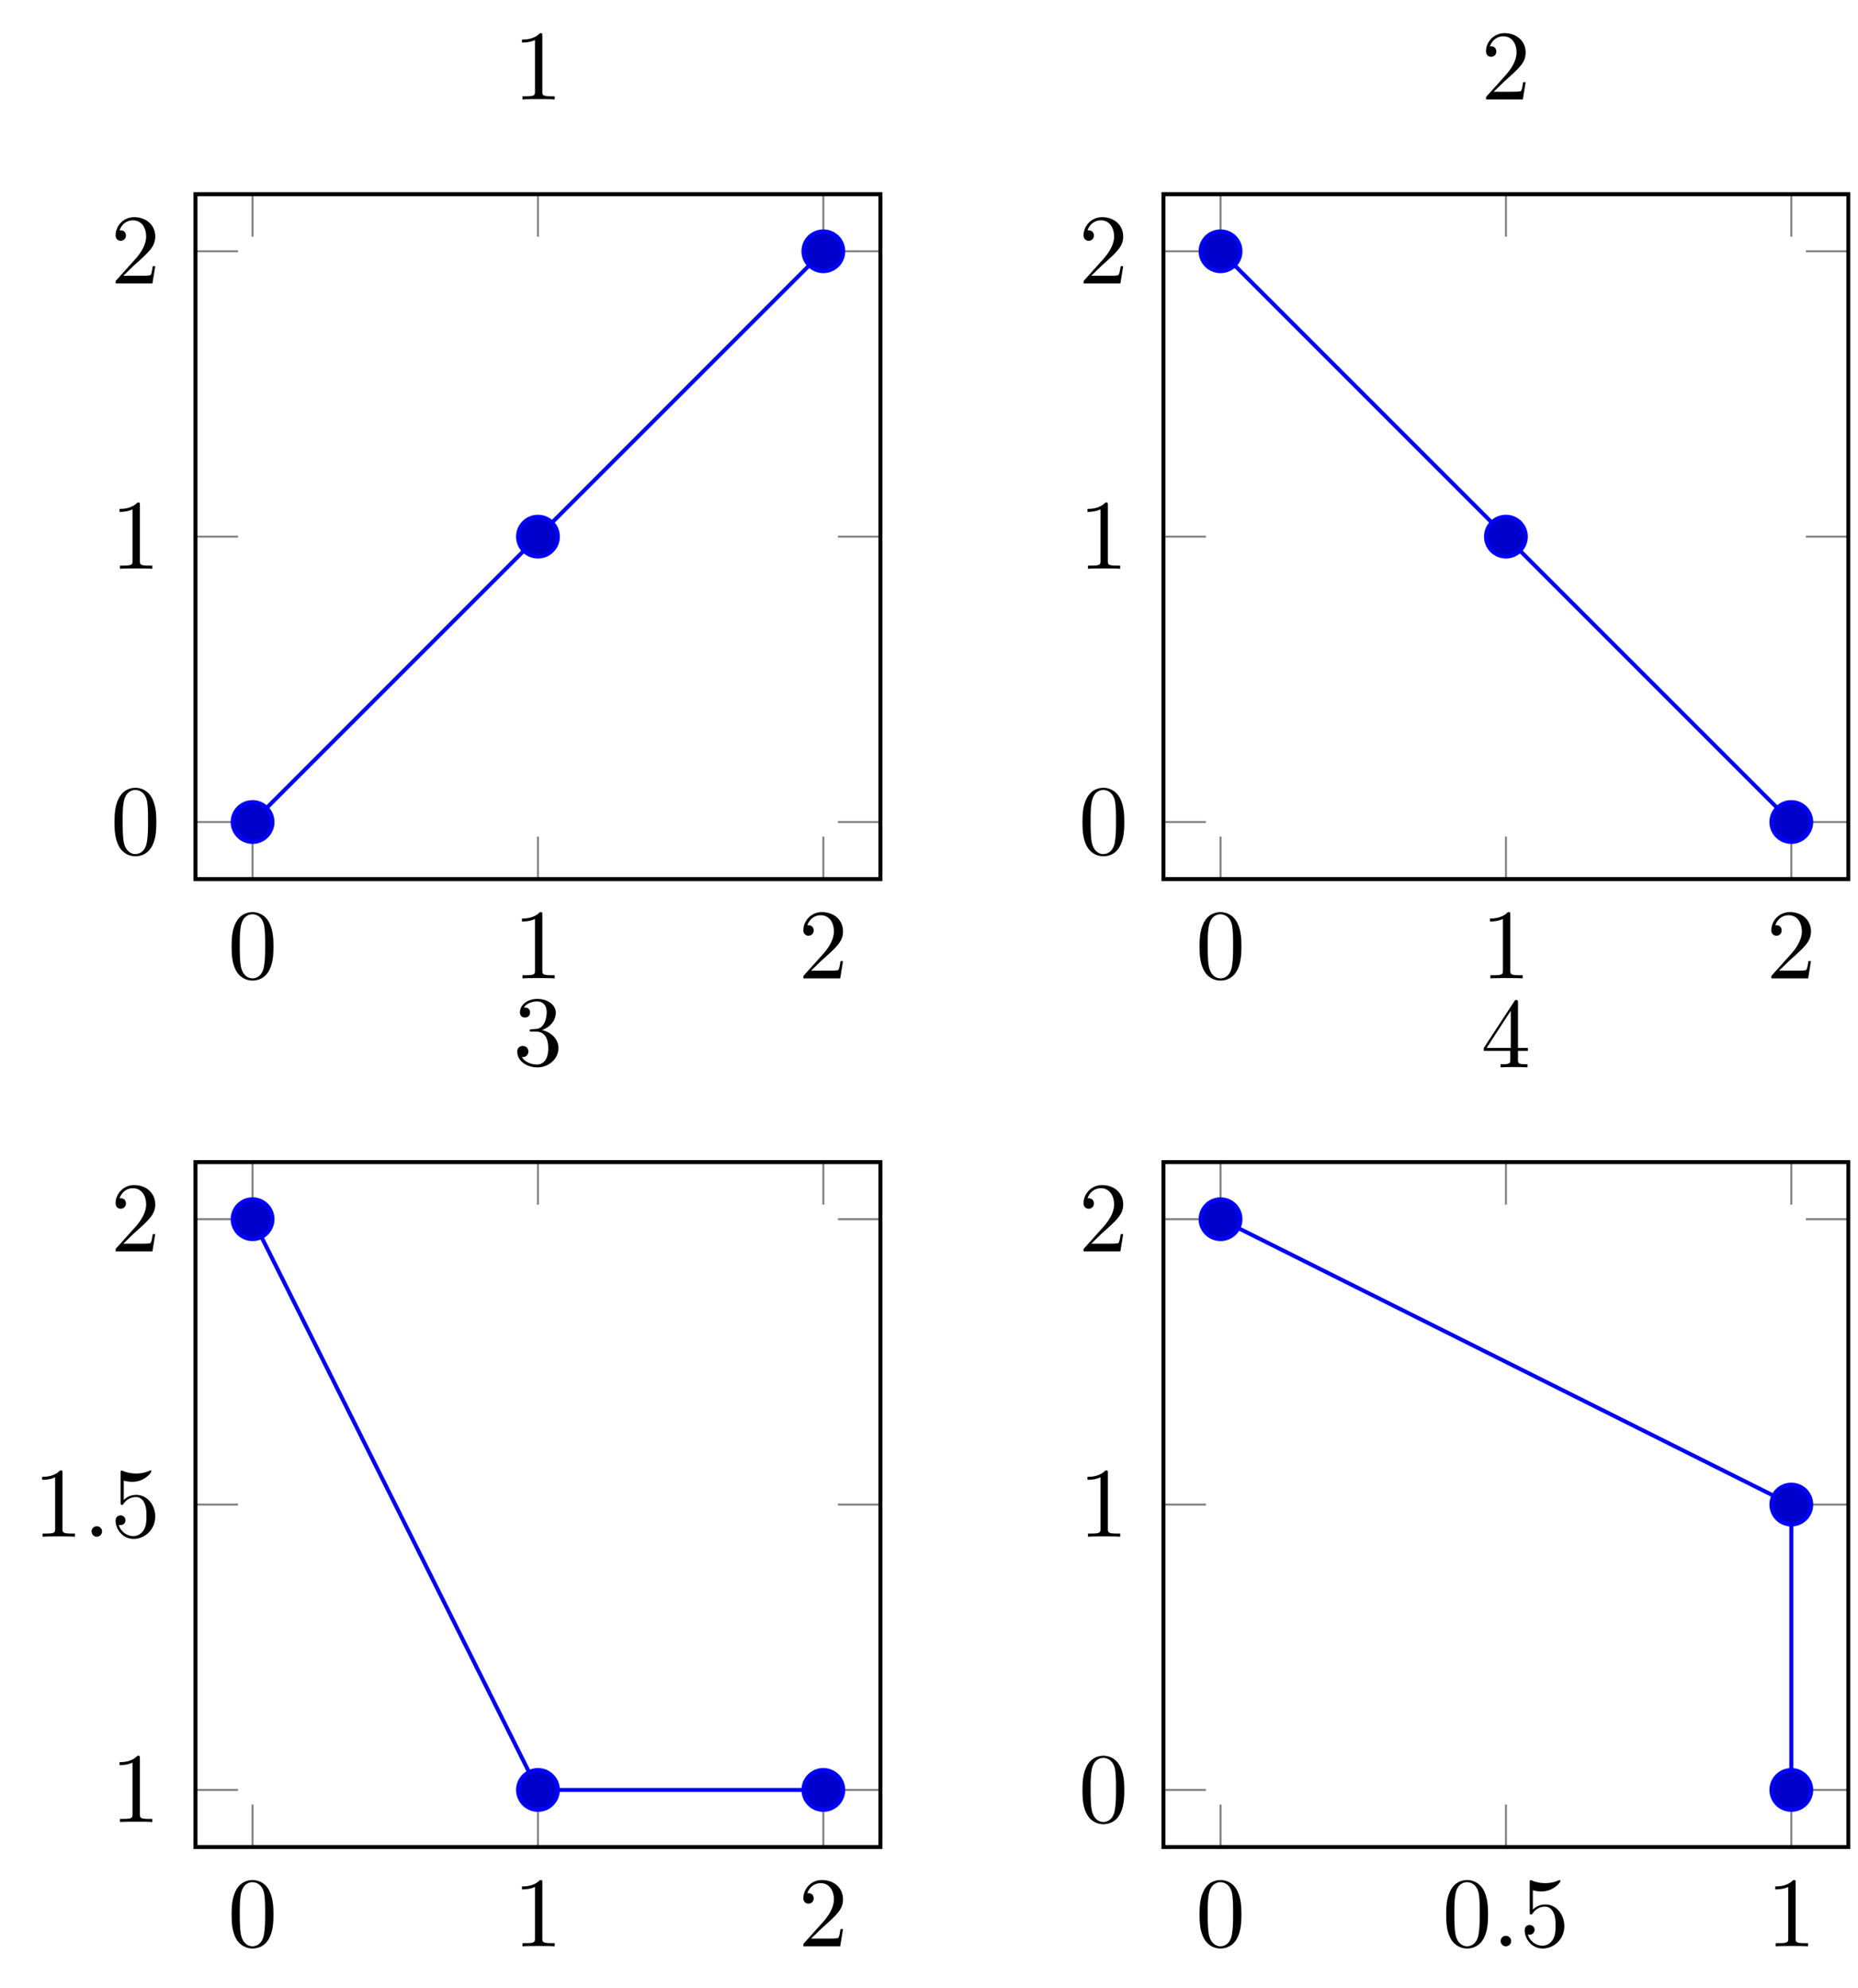 <?xml version="1.0" encoding="UTF-8"?>
<svg xmlns="http://www.w3.org/2000/svg" xmlns:xlink="http://www.w3.org/1999/xlink" width="185.225pt" height="198.169pt" viewBox="0 0 185.225 198.169" version="1.2">
<defs>
<g>
<symbol overflow="visible" id="glyph0-0">
<path style="stroke:none;" d=""/>
</symbol>
<symbol overflow="visible" id="glyph0-1">
<path style="stroke:none;" d="M 4.562 -3.172 C 4.562 -3.969 4.516 -4.766 4.172 -5.5 C 3.703 -6.453 2.891 -6.609 2.484 -6.609 C 1.891 -6.609 1.156 -6.344 0.75 -5.422 C 0.438 -4.75 0.391 -3.969 0.391 -3.172 C 0.391 -2.438 0.422 -1.531 0.828 -0.781 C 1.266 0.016 1.984 0.219 2.469 0.219 C 3 0.219 3.766 0.016 4.203 -0.938 C 4.516 -1.625 4.562 -2.391 4.562 -3.172 Z M 2.469 0 C 2.078 0 1.5 -0.25 1.312 -1.203 C 1.203 -1.797 1.203 -2.703 1.203 -3.297 C 1.203 -3.922 1.203 -4.578 1.297 -5.125 C 1.484 -6.297 2.219 -6.391 2.469 -6.391 C 2.797 -6.391 3.453 -6.219 3.641 -5.234 C 3.734 -4.672 3.734 -3.922 3.734 -3.297 C 3.734 -2.547 3.734 -1.875 3.625 -1.234 C 3.484 -0.297 2.922 0 2.469 0 Z M 2.469 0 "/>
</symbol>
<symbol overflow="visible" id="glyph0-2">
<path style="stroke:none;" d="M 2.922 -6.344 C 2.922 -6.594 2.922 -6.609 2.688 -6.609 C 2.078 -5.969 1.203 -5.969 0.891 -5.969 L 0.891 -5.672 C 1.078 -5.672 1.672 -5.672 2.188 -5.922 L 2.188 -0.781 C 2.188 -0.422 2.156 -0.312 1.266 -0.312 L 0.938 -0.312 L 0.938 0 C 1.297 -0.031 2.156 -0.031 2.547 -0.031 C 2.953 -0.031 3.812 -0.031 4.156 0 L 4.156 -0.312 L 3.844 -0.312 C 2.953 -0.312 2.922 -0.422 2.922 -0.781 Z M 2.922 -6.344 "/>
</symbol>
<symbol overflow="visible" id="glyph0-3">
<path style="stroke:none;" d="M 1.266 -0.766 L 2.312 -1.781 C 3.859 -3.156 4.453 -3.688 4.453 -4.688 C 4.453 -5.812 3.562 -6.609 2.344 -6.609 C 1.234 -6.609 0.5 -5.688 0.5 -4.812 C 0.5 -4.25 0.984 -4.25 1.016 -4.25 C 1.188 -4.25 1.531 -4.375 1.531 -4.781 C 1.531 -5.047 1.359 -5.297 1.016 -5.297 C 0.938 -5.297 0.906 -5.297 0.891 -5.281 C 1.109 -5.938 1.641 -6.297 2.219 -6.297 C 3.125 -6.297 3.547 -5.5 3.547 -4.688 C 3.547 -3.891 3.062 -3.109 2.516 -2.484 L 0.609 -0.359 C 0.5 -0.266 0.5 -0.234 0.5 0 L 4.172 0 L 4.453 -1.719 L 4.203 -1.719 C 4.156 -1.422 4.094 -0.984 3.984 -0.844 C 3.922 -0.766 3.266 -0.766 3.047 -0.766 Z M 1.266 -0.766 "/>
</symbol>
<symbol overflow="visible" id="glyph0-4">
<path style="stroke:none;" d="M 4.453 -2 C 4.453 -3.172 3.641 -4.172 2.562 -4.172 C 2.094 -4.172 1.672 -4.016 1.312 -3.656 L 1.312 -5.594 C 1.516 -5.531 1.828 -5.469 2.156 -5.469 C 3.375 -5.469 4.062 -6.375 4.062 -6.5 C 4.062 -6.562 4.031 -6.609 3.969 -6.609 C 3.953 -6.609 3.938 -6.609 3.891 -6.578 C 3.688 -6.484 3.203 -6.297 2.547 -6.297 C 2.141 -6.297 1.688 -6.359 1.219 -6.562 C 1.141 -6.594 1.125 -6.594 1.094 -6.594 C 1 -6.594 1 -6.516 1 -6.359 L 1 -3.422 C 1 -3.25 1 -3.172 1.141 -3.172 C 1.203 -3.172 1.234 -3.188 1.266 -3.25 C 1.375 -3.406 1.75 -3.953 2.547 -3.953 C 3.062 -3.953 3.312 -3.5 3.391 -3.312 C 3.547 -2.953 3.578 -2.562 3.578 -2.062 C 3.578 -1.719 3.578 -1.125 3.328 -0.703 C 3.094 -0.312 2.734 -0.062 2.266 -0.062 C 1.547 -0.062 0.984 -0.578 0.812 -1.172 C 0.844 -1.156 0.875 -1.156 0.984 -1.156 C 1.312 -1.156 1.484 -1.406 1.484 -1.641 C 1.484 -1.875 1.312 -2.125 0.984 -2.125 C 0.844 -2.125 0.5 -2.047 0.5 -1.594 C 0.5 -0.75 1.188 0.219 2.297 0.219 C 3.438 0.219 4.453 -0.734 4.453 -2 Z M 4.453 -2 "/>
</symbol>
<symbol overflow="visible" id="glyph1-0">
<path style="stroke:none;" d=""/>
</symbol>
<symbol overflow="visible" id="glyph1-1">
<path style="stroke:none;" d="M 4.156 0 L 4.156 -0.312 L 3.844 -0.312 C 2.953 -0.312 2.922 -0.422 2.922 -0.781 L 2.922 -6.344 C 2.922 -6.594 2.922 -6.609 2.688 -6.609 C 2.078 -5.969 1.203 -5.969 0.891 -5.969 L 0.891 -5.672 C 1.078 -5.672 1.672 -5.672 2.188 -5.922 L 2.188 -0.781 C 2.188 -0.422 2.156 -0.312 1.266 -0.312 L 0.938 -0.312 L 0.938 0 C 1.297 -0.031 2.156 -0.031 2.547 -0.031 C 2.953 -0.031 3.812 -0.031 4.156 0 Z M 4.156 0 "/>
</symbol>
<symbol overflow="visible" id="glyph1-2">
<path style="stroke:none;" d="M 4.453 -1.719 L 4.203 -1.719 C 4.156 -1.422 4.094 -0.984 3.984 -0.844 C 3.922 -0.766 3.266 -0.766 3.047 -0.766 L 1.266 -0.766 L 2.312 -1.781 C 3.859 -3.156 4.453 -3.688 4.453 -4.688 C 4.453 -5.812 3.562 -6.609 2.344 -6.609 C 1.234 -6.609 0.5 -5.688 0.5 -4.812 C 0.5 -4.25 0.984 -4.25 1.016 -4.25 C 1.188 -4.25 1.531 -4.375 1.531 -4.781 C 1.531 -5.047 1.359 -5.297 1.016 -5.297 C 0.938 -5.297 0.906 -5.297 0.891 -5.281 C 1.109 -5.938 1.641 -6.297 2.219 -6.297 C 3.125 -6.297 3.547 -5.5 3.547 -4.688 C 3.547 -3.891 3.062 -3.109 2.516 -2.484 L 0.609 -0.359 C 0.5 -0.266 0.5 -0.234 0.5 0 L 4.172 0 Z M 4.453 -1.719 "/>
</symbol>
<symbol overflow="visible" id="glyph1-3">
<path style="stroke:none;" d="M 4.531 -1.703 C 4.531 -2.516 3.906 -3.281 2.875 -3.5 C 3.688 -3.766 4.266 -4.453 4.266 -5.234 C 4.266 -6.047 3.391 -6.609 2.438 -6.609 C 1.438 -6.609 0.688 -6.016 0.688 -5.266 C 0.688 -4.938 0.906 -4.75 1.188 -4.75 C 1.5 -4.75 1.703 -4.953 1.703 -5.25 C 1.703 -5.75 1.234 -5.75 1.078 -5.75 C 1.391 -6.234 2.047 -6.359 2.406 -6.359 C 2.812 -6.359 3.359 -6.141 3.359 -5.25 C 3.359 -5.125 3.328 -4.547 3.078 -4.125 C 2.781 -3.641 2.438 -3.609 2.188 -3.609 C 2.109 -3.594 1.875 -3.578 1.812 -3.578 C 1.719 -3.562 1.656 -3.547 1.656 -3.453 C 1.656 -3.344 1.719 -3.344 1.891 -3.344 L 2.328 -3.344 C 3.141 -3.344 3.516 -2.672 3.516 -1.703 C 3.516 -0.344 2.828 -0.062 2.391 -0.062 C 1.969 -0.062 1.219 -0.234 0.875 -0.812 C 1.219 -0.766 1.531 -0.984 1.531 -1.359 C 1.531 -1.719 1.266 -1.922 0.969 -1.922 C 0.734 -1.922 0.422 -1.781 0.422 -1.344 C 0.422 -0.438 1.344 0.219 2.422 0.219 C 3.625 0.219 4.531 -0.688 4.531 -1.703 Z M 4.531 -1.703 "/>
</symbol>
<symbol overflow="visible" id="glyph1-4">
<path style="stroke:none;" d="M 4.672 -1.641 L 4.672 -1.938 L 3.688 -1.938 L 3.688 -6.453 C 3.688 -6.656 3.688 -6.719 3.516 -6.719 C 3.438 -6.719 3.406 -6.719 3.328 -6.594 L 0.281 -1.938 L 0.281 -1.641 L 2.922 -1.641 L 2.922 -0.781 C 2.922 -0.422 2.891 -0.312 2.156 -0.312 L 1.953 -0.312 L 1.953 0 C 2.359 -0.031 2.875 -0.031 3.297 -0.031 C 3.703 -0.031 4.234 -0.031 4.641 0 L 4.641 -0.312 L 4.438 -0.312 C 3.703 -0.312 3.688 -0.422 3.688 -0.781 L 3.688 -1.641 Z M 2.969 -1.938 L 0.562 -1.938 L 2.969 -5.641 Z M 2.969 -1.938 "/>
</symbol>
<symbol overflow="visible" id="glyph2-0">
<path style="stroke:none;" d=""/>
</symbol>
<symbol overflow="visible" id="glyph2-1">
<path style="stroke:none;" d="M 1.906 -0.531 C 1.906 -0.812 1.672 -1.047 1.375 -1.047 C 1.094 -1.047 0.859 -0.812 0.859 -0.531 C 0.859 -0.234 1.094 0 1.375 0 C 1.672 0 1.906 -0.234 1.906 -0.531 Z M 1.906 -0.531 "/>
</symbol>
</g>
<clipPath id="clip1">
  <path d="M 19.488 19.371 L 87.758 19.371 L 87.758 87.641 L 19.488 87.641 Z M 19.488 19.371 "/>
</clipPath>
<clipPath id="clip2">
  <path d="M 115 24 L 184.453 24 L 184.453 83 L 115 83 Z M 115 24 "/>
</clipPath>
<clipPath id="clip3">
  <path d="M 115 19 L 184.453 19 L 184.453 88 L 115 88 Z M 115 19 "/>
</clipPath>
<clipPath id="clip4">
  <path d="M 116 19.371 L 184.254 19.371 L 184.254 87.641 L 116 87.641 Z M 116 19.371 "/>
</clipPath>
<clipPath id="clip5">
  <path d="M 170 74 L 184.453 74 L 184.453 90 L 170 90 Z M 170 74 "/>
</clipPath>
<clipPath id="clip6">
  <path d="M 19.488 115.867 L 87.758 115.867 L 87.758 184.137 L 19.488 184.137 Z M 19.488 115.867 "/>
</clipPath>
<clipPath id="clip7">
  <path d="M 115 121 L 184.453 121 L 184.453 179 L 115 179 Z M 115 121 "/>
</clipPath>
<clipPath id="clip8">
  <path d="M 115 115 L 184.453 115 L 184.453 185 L 115 185 Z M 115 115 "/>
</clipPath>
<clipPath id="clip9">
  <path d="M 116 115.867 L 184.254 115.867 L 184.254 184.137 L 116 184.137 Z M 116 115.867 "/>
</clipPath>
<clipPath id="clip10">
  <path d="M 170 142 L 184.453 142 L 184.453 158 L 170 158 Z M 170 142 "/>
</clipPath>
<clipPath id="clip11">
  <path d="M 170 170 L 184.453 170 L 184.453 187 L 170 187 Z M 170 170 "/>
</clipPath>
</defs>
<g id="surface1">
<path style="fill:none;stroke-width:0.199;stroke-linecap:butt;stroke-linejoin:miter;stroke:rgb(50%,50%,50%);stroke-opacity:1;stroke-miterlimit:10;" d="M 0 -5.714 L 0 -1.462 M 28.565 -5.714 L 28.565 -1.462 M 57.13 -5.714 L 57.13 -1.462 M 0 62.842 L 0 58.59 M 28.565 62.842 L 28.565 58.59 M 57.13 62.842 L 57.13 58.59 " transform="matrix(0.996,0,0,-0.996,25.179,81.95)"/>
<path style="fill:none;stroke-width:0.199;stroke-linecap:butt;stroke-linejoin:miter;stroke:rgb(50%,50%,50%);stroke-opacity:1;stroke-miterlimit:10;" d="M -5.715 0.001 L -1.463 0.001 M -5.715 28.566 L -1.463 28.566 M -5.715 57.13 L -1.463 57.13 M 62.841 0.001 L 58.589 0.001 M 62.841 28.566 L 58.589 28.566 M 62.841 57.13 L 58.589 57.13 " transform="matrix(0.996,0,0,-0.996,25.179,81.95)"/>
<path style="fill:none;stroke-width:0.399;stroke-linecap:butt;stroke-linejoin:miter;stroke:rgb(0%,0%,0%);stroke-opacity:1;stroke-miterlimit:10;" d="M -5.715 -5.714 L -5.715 62.842 L 62.841 62.842 L 62.841 -5.714 Z M -5.715 -5.714 " transform="matrix(0.996,0,0,-0.996,25.179,81.95)"/>
<g style="fill:rgb(0%,0%,0%);fill-opacity:1;">
  <use xlink:href="#glyph0-1" x="22.699" y="97.538"/>
</g>
<g style="fill:rgb(0%,0%,0%);fill-opacity:1;">
  <use xlink:href="#glyph0-2" x="51.143" y="97.538"/>
</g>
<g style="fill:rgb(0%,0%,0%);fill-opacity:1;">
  <use xlink:href="#glyph0-3" x="79.588" y="97.538"/>
</g>
<g style="fill:rgb(0%,0%,0%);fill-opacity:1;">
  <use xlink:href="#glyph0-1" x="11.024" y="85.147"/>
</g>
<g style="fill:rgb(0%,0%,0%);fill-opacity:1;">
  <use xlink:href="#glyph0-2" x="11.024" y="56.702"/>
</g>
<g style="fill:rgb(0%,0%,0%);fill-opacity:1;">
  <use xlink:href="#glyph0-3" x="11.024" y="28.258"/>
</g>
<g clip-path="url(#clip1)" clip-rule="nonzero">
<path style="fill:none;stroke-width:0.399;stroke-linecap:butt;stroke-linejoin:miter;stroke:rgb(0%,0%,100%);stroke-opacity:1;stroke-miterlimit:10;" d="M 0 0.001 L 57.13 57.13 " transform="matrix(0.996,0,0,-0.996,25.179,81.95)"/>
</g>
<path style="fill-rule:nonzero;fill:rgb(0%,0%,79.999%);fill-opacity:1;stroke-width:0.399;stroke-linecap:butt;stroke-linejoin:miter;stroke:rgb(0%,0%,100%);stroke-opacity:1;stroke-miterlimit:10;" d="M 1.993 0.001 C 1.993 1.099 1.099 1.994 0 1.994 C -1.102 1.994 -1.992 1.099 -1.992 0.001 C -1.992 -1.101 -1.102 -1.992 0 -1.992 C 1.099 -1.992 1.993 -1.101 1.993 0.001 Z M 1.993 0.001 " transform="matrix(0.996,0,0,-0.996,25.179,81.95)"/>
<path style="fill-rule:nonzero;fill:rgb(0%,0%,79.999%);fill-opacity:1;stroke-width:0.399;stroke-linecap:butt;stroke-linejoin:miter;stroke:rgb(0%,0%,100%);stroke-opacity:1;stroke-miterlimit:10;" d="M 30.558 28.566 C 30.558 29.664 29.663 30.558 28.565 30.558 C 27.463 30.558 26.572 29.664 26.572 28.566 C 26.572 27.463 27.463 26.573 28.565 26.573 C 29.663 26.573 30.558 27.463 30.558 28.566 Z M 30.558 28.566 " transform="matrix(0.996,0,0,-0.996,25.179,81.95)"/>
<path style="fill-rule:nonzero;fill:rgb(0%,0%,79.999%);fill-opacity:1;stroke-width:0.399;stroke-linecap:butt;stroke-linejoin:miter;stroke:rgb(0%,0%,100%);stroke-opacity:1;stroke-miterlimit:10;" d="M 59.122 57.13 C 59.122 58.229 58.228 59.119 57.13 59.119 C 56.027 59.119 55.137 58.229 55.137 57.13 C 55.137 56.028 56.027 55.138 57.13 55.138 C 58.228 55.138 59.122 56.028 59.122 57.13 Z M 59.122 57.13 " transform="matrix(0.996,0,0,-0.996,25.179,81.95)"/>
<g style="fill:rgb(0%,0%,0%);fill-opacity:1;">
  <use xlink:href="#glyph1-1" x="51.143" y="9.913"/>
</g>
<path style="fill:none;stroke-width:0.199;stroke-linecap:butt;stroke-linejoin:miter;stroke:rgb(50%,50%,50%);stroke-opacity:1;stroke-miterlimit:10;" d="M 0 -5.714 L 0 -1.462 M 28.565 -5.714 L 28.565 -1.462 M 57.129 -5.714 L 57.129 -1.462 M 0 62.842 L 0 58.59 M 28.565 62.842 L 28.565 58.59 M 57.129 62.842 L 57.129 58.59 " transform="matrix(0.996,0,0,-0.996,121.676,81.95)"/>
<g clip-path="url(#clip2)" clip-rule="nonzero">
<path style="fill:none;stroke-width:0.199;stroke-linecap:butt;stroke-linejoin:miter;stroke:rgb(50%,50%,50%);stroke-opacity:1;stroke-miterlimit:10;" d="M -5.715 0.001 L -1.463 0.001 M -5.715 28.566 L -1.463 28.566 M -5.715 57.13 L -1.463 57.13 M 62.841 0.001 L 58.589 0.001 M 62.841 28.566 L 58.589 28.566 M 62.841 57.13 L 58.589 57.13 " transform="matrix(0.996,0,0,-0.996,121.676,81.95)"/>
</g>
<g clip-path="url(#clip3)" clip-rule="nonzero">
<path style="fill:none;stroke-width:0.399;stroke-linecap:butt;stroke-linejoin:miter;stroke:rgb(0%,0%,0%);stroke-opacity:1;stroke-miterlimit:10;" d="M -5.715 -5.714 L -5.715 62.842 L 62.841 62.842 L 62.841 -5.714 Z M -5.715 -5.714 " transform="matrix(0.996,0,0,-0.996,121.676,81.95)"/>
</g>
<g style="fill:rgb(0%,0%,0%);fill-opacity:1;">
  <use xlink:href="#glyph0-1" x="119.195" y="97.538"/>
</g>
<g style="fill:rgb(0%,0%,0%);fill-opacity:1;">
  <use xlink:href="#glyph0-2" x="147.64" y="97.538"/>
</g>
<g style="fill:rgb(0%,0%,0%);fill-opacity:1;">
  <use xlink:href="#glyph0-3" x="176.084" y="97.538"/>
</g>
<g style="fill:rgb(0%,0%,0%);fill-opacity:1;">
  <use xlink:href="#glyph0-1" x="107.52" y="85.147"/>
</g>
<g style="fill:rgb(0%,0%,0%);fill-opacity:1;">
  <use xlink:href="#glyph0-2" x="107.52" y="56.702"/>
</g>
<g style="fill:rgb(0%,0%,0%);fill-opacity:1;">
  <use xlink:href="#glyph0-3" x="107.52" y="28.258"/>
</g>
<g clip-path="url(#clip4)" clip-rule="nonzero">
<path style="fill:none;stroke-width:0.399;stroke-linecap:butt;stroke-linejoin:miter;stroke:rgb(0%,0%,100%);stroke-opacity:1;stroke-miterlimit:10;" d="M 0 57.13 L 57.129 0.001 " transform="matrix(0.996,0,0,-0.996,121.676,81.95)"/>
</g>
<path style="fill-rule:nonzero;fill:rgb(0%,0%,79.999%);fill-opacity:1;stroke-width:0.399;stroke-linecap:butt;stroke-linejoin:miter;stroke:rgb(0%,0%,100%);stroke-opacity:1;stroke-miterlimit:10;" d="M 1.993 57.13 C 1.993 58.229 1.102 59.119 0 59.119 C -1.102 59.119 -1.993 58.229 -1.993 57.13 C -1.993 56.028 -1.102 55.138 0 55.138 C 1.102 55.138 1.993 56.028 1.993 57.13 Z M 1.993 57.13 " transform="matrix(0.996,0,0,-0.996,121.676,81.95)"/>
<path style="fill-rule:nonzero;fill:rgb(0%,0%,79.999%);fill-opacity:1;stroke-width:0.399;stroke-linecap:butt;stroke-linejoin:miter;stroke:rgb(0%,0%,100%);stroke-opacity:1;stroke-miterlimit:10;" d="M 30.557 28.566 C 30.557 29.664 29.663 30.558 28.565 30.558 C 27.462 30.558 26.572 29.664 26.572 28.566 C 26.572 27.463 27.462 26.573 28.565 26.573 C 29.663 26.573 30.557 27.463 30.557 28.566 Z M 30.557 28.566 " transform="matrix(0.996,0,0,-0.996,121.676,81.95)"/>
<path style=" stroke:none;fill-rule:nonzero;fill:rgb(0%,0%,79.999%);fill-opacity:1;" d="M 180.551 81.949 C 180.551 80.855 179.66 79.965 178.566 79.965 C 177.469 79.965 176.582 80.855 176.582 81.949 C 176.582 83.047 177.469 83.934 178.566 83.934 C 179.66 83.934 180.551 83.047 180.551 81.949 Z M 180.551 81.949 "/>
<g clip-path="url(#clip5)" clip-rule="nonzero">
<path style="fill:none;stroke-width:0.399;stroke-linecap:butt;stroke-linejoin:miter;stroke:rgb(0%,0%,100%);stroke-opacity:1;stroke-miterlimit:10;" d="M 59.122 0.001 C 59.122 1.099 58.228 1.994 57.129 1.994 C 56.027 1.994 55.137 1.099 55.137 0.001 C 55.137 -1.101 56.027 -1.992 57.129 -1.992 C 58.228 -1.992 59.122 -1.101 59.122 0.001 Z M 59.122 0.001 " transform="matrix(0.996,0,0,-0.996,121.676,81.95)"/>
</g>
<g style="fill:rgb(0%,0%,0%);fill-opacity:1;">
  <use xlink:href="#glyph1-2" x="147.64" y="9.913"/>
</g>
<path style="fill:none;stroke-width:0.199;stroke-linecap:butt;stroke-linejoin:miter;stroke:rgb(50%,50%,50%);stroke-opacity:1;stroke-miterlimit:10;" d="M 0 -5.714 L 0 -1.462 M 28.565 -5.714 L 28.565 -1.462 M 57.13 -5.714 L 57.13 -1.462 M 0 62.842 L 0 58.59 M 28.565 62.842 L 28.565 58.59 M 57.13 62.842 L 57.13 58.59 " transform="matrix(0.996,0,0,-0.996,25.179,178.447)"/>
<path style="fill:none;stroke-width:0.199;stroke-linecap:butt;stroke-linejoin:miter;stroke:rgb(50%,50%,50%);stroke-opacity:1;stroke-miterlimit:10;" d="M -5.715 0.001 L -1.463 0.001 M -5.715 28.566 L -1.463 28.566 M -5.715 57.131 L -1.463 57.131 M 62.841 0.001 L 58.589 0.001 M 62.841 28.566 L 58.589 28.566 M 62.841 57.131 L 58.589 57.131 " transform="matrix(0.996,0,0,-0.996,25.179,178.447)"/>
<path style="fill:none;stroke-width:0.399;stroke-linecap:butt;stroke-linejoin:miter;stroke:rgb(0%,0%,0%);stroke-opacity:1;stroke-miterlimit:10;" d="M -5.715 -5.714 L -5.715 62.842 L 62.841 62.842 L 62.841 -5.714 Z M -5.715 -5.714 " transform="matrix(0.996,0,0,-0.996,25.179,178.447)"/>
<g style="fill:rgb(0%,0%,0%);fill-opacity:1;">
  <use xlink:href="#glyph0-1" x="22.699" y="194.034"/>
</g>
<g style="fill:rgb(0%,0%,0%);fill-opacity:1;">
  <use xlink:href="#glyph0-2" x="51.143" y="194.034"/>
</g>
<g style="fill:rgb(0%,0%,0%);fill-opacity:1;">
  <use xlink:href="#glyph0-3" x="79.588" y="194.034"/>
</g>
<g style="fill:rgb(0%,0%,0%);fill-opacity:1;">
  <use xlink:href="#glyph0-2" x="11.024" y="181.643"/>
</g>
<g style="fill:rgb(0%,0%,0%);fill-opacity:1;">
  <use xlink:href="#glyph0-2" x="3.308" y="153.199"/>
</g>
<g style="fill:rgb(0%,0%,0%);fill-opacity:1;">
  <use xlink:href="#glyph2-1" x="8.268" y="153.199"/>
</g>
<g style="fill:rgb(0%,0%,0%);fill-opacity:1;">
  <use xlink:href="#glyph0-4" x="11.024" y="153.199"/>
</g>
<g style="fill:rgb(0%,0%,0%);fill-opacity:1;">
  <use xlink:href="#glyph0-3" x="11.024" y="124.754"/>
</g>
<g clip-path="url(#clip6)" clip-rule="nonzero">
<path style="fill:none;stroke-width:0.399;stroke-linecap:butt;stroke-linejoin:miter;stroke:rgb(0%,0%,100%);stroke-opacity:1;stroke-miterlimit:10;" d="M 0 57.131 L 28.565 0.001 L 57.13 0.001 " transform="matrix(0.996,0,0,-0.996,25.179,178.447)"/>
</g>
<path style="fill-rule:nonzero;fill:rgb(0%,0%,79.999%);fill-opacity:1;stroke-width:0.399;stroke-linecap:butt;stroke-linejoin:miter;stroke:rgb(0%,0%,100%);stroke-opacity:1;stroke-miterlimit:10;" d="M 1.993 57.131 C 1.993 58.229 1.099 59.123 0 59.123 C -1.102 59.123 -1.992 58.229 -1.992 57.131 C -1.992 56.028 -1.102 55.138 0 55.138 C 1.099 55.138 1.993 56.028 1.993 57.131 Z M 1.993 57.131 " transform="matrix(0.996,0,0,-0.996,25.179,178.447)"/>
<path style="fill-rule:nonzero;fill:rgb(0%,0%,79.999%);fill-opacity:1;stroke-width:0.399;stroke-linecap:butt;stroke-linejoin:miter;stroke:rgb(0%,0%,100%);stroke-opacity:1;stroke-miterlimit:10;" d="M 30.558 0.001 C 30.558 1.1 29.663 1.994 28.565 1.994 C 27.463 1.994 26.572 1.1 26.572 0.001 C 26.572 -1.101 27.463 -1.991 28.565 -1.991 C 29.663 -1.991 30.558 -1.101 30.558 0.001 Z M 30.558 0.001 " transform="matrix(0.996,0,0,-0.996,25.179,178.447)"/>
<path style="fill-rule:nonzero;fill:rgb(0%,0%,79.999%);fill-opacity:1;stroke-width:0.399;stroke-linecap:butt;stroke-linejoin:miter;stroke:rgb(0%,0%,100%);stroke-opacity:1;stroke-miterlimit:10;" d="M 59.122 0.001 C 59.122 1.1 58.228 1.994 57.13 1.994 C 56.027 1.994 55.137 1.1 55.137 0.001 C 55.137 -1.101 56.027 -1.991 57.13 -1.991 C 58.228 -1.991 59.122 -1.101 59.122 0.001 Z M 59.122 0.001 " transform="matrix(0.996,0,0,-0.996,25.179,178.447)"/>
<g style="fill:rgb(0%,0%,0%);fill-opacity:1;">
  <use xlink:href="#glyph1-3" x="51.143" y="106.192"/>
</g>
<path style="fill:none;stroke-width:0.199;stroke-linecap:butt;stroke-linejoin:miter;stroke:rgb(50%,50%,50%);stroke-opacity:1;stroke-miterlimit:10;" d="M 0 -5.714 L 0 -1.462 M 28.565 -5.714 L 28.565 -1.462 M 57.129 -5.714 L 57.129 -1.462 M 0 62.842 L 0 58.59 M 28.565 62.842 L 28.565 58.59 M 57.129 62.842 L 57.129 58.59 " transform="matrix(0.996,0,0,-0.996,121.676,178.447)"/>
<g clip-path="url(#clip7)" clip-rule="nonzero">
<path style="fill:none;stroke-width:0.199;stroke-linecap:butt;stroke-linejoin:miter;stroke:rgb(50%,50%,50%);stroke-opacity:1;stroke-miterlimit:10;" d="M -5.715 0.001 L -1.463 0.001 M -5.715 28.566 L -1.463 28.566 M -5.715 57.131 L -1.463 57.131 M 62.841 0.001 L 58.589 0.001 M 62.841 28.566 L 58.589 28.566 M 62.841 57.131 L 58.589 57.131 " transform="matrix(0.996,0,0,-0.996,121.676,178.447)"/>
</g>
<g clip-path="url(#clip8)" clip-rule="nonzero">
<path style="fill:none;stroke-width:0.399;stroke-linecap:butt;stroke-linejoin:miter;stroke:rgb(0%,0%,0%);stroke-opacity:1;stroke-miterlimit:10;" d="M -5.715 -5.714 L -5.715 62.842 L 62.841 62.842 L 62.841 -5.714 Z M -5.715 -5.714 " transform="matrix(0.996,0,0,-0.996,121.676,178.447)"/>
</g>
<g style="fill:rgb(0%,0%,0%);fill-opacity:1;">
  <use xlink:href="#glyph0-1" x="119.195" y="194.034"/>
</g>
<g style="fill:rgb(0%,0%,0%);fill-opacity:1;">
  <use xlink:href="#glyph0-1" x="143.782" y="194.034"/>
</g>
<g style="fill:rgb(0%,0%,0%);fill-opacity:1;">
  <use xlink:href="#glyph2-1" x="148.742" y="194.034"/>
</g>
<g style="fill:rgb(0%,0%,0%);fill-opacity:1;">
  <use xlink:href="#glyph0-4" x="151.498" y="194.034"/>
</g>
<g style="fill:rgb(0%,0%,0%);fill-opacity:1;">
  <use xlink:href="#glyph0-2" x="176.084" y="194.034"/>
</g>
<g style="fill:rgb(0%,0%,0%);fill-opacity:1;">
  <use xlink:href="#glyph0-1" x="107.52" y="181.643"/>
</g>
<g style="fill:rgb(0%,0%,0%);fill-opacity:1;">
  <use xlink:href="#glyph0-2" x="107.52" y="153.199"/>
</g>
<g style="fill:rgb(0%,0%,0%);fill-opacity:1;">
  <use xlink:href="#glyph0-3" x="107.52" y="124.754"/>
</g>
<g clip-path="url(#clip9)" clip-rule="nonzero">
<path style="fill:none;stroke-width:0.399;stroke-linecap:butt;stroke-linejoin:miter;stroke:rgb(0%,0%,100%);stroke-opacity:1;stroke-miterlimit:10;" d="M 0 57.127 L 57.129 28.566 L 57.129 0.001 " transform="matrix(0.996,0,0,-0.996,121.676,178.447)"/>
</g>
<path style="fill-rule:nonzero;fill:rgb(0%,0%,79.999%);fill-opacity:1;stroke-width:0.399;stroke-linecap:butt;stroke-linejoin:miter;stroke:rgb(0%,0%,100%);stroke-opacity:1;stroke-miterlimit:10;" d="M 1.993 57.127 C 1.993 58.229 1.102 59.119 0 59.119 C -1.102 59.119 -1.993 58.229 -1.993 57.127 C -1.993 56.028 -1.102 55.138 0 55.138 C 1.102 55.138 1.993 56.028 1.993 57.127 Z M 1.993 57.127 " transform="matrix(0.996,0,0,-0.996,121.676,178.447)"/>
<path style=" stroke:none;fill-rule:nonzero;fill:rgb(0%,0%,79.999%);fill-opacity:1;" d="M 180.551 150 C 180.551 148.906 179.664 148.016 178.566 148.016 C 177.469 148.016 176.582 148.906 176.582 150 C 176.582 151.098 177.469 151.984 178.566 151.984 C 179.664 151.984 180.551 151.098 180.551 150 Z M 180.551 150 "/>
<g clip-path="url(#clip10)" clip-rule="nonzero">
<path style="fill:none;stroke-width:0.399;stroke-linecap:butt;stroke-linejoin:miter;stroke:rgb(0%,0%,100%);stroke-opacity:1;stroke-miterlimit:10;" d="M 59.122 28.566 C 59.122 29.664 58.232 30.559 57.129 30.559 C 56.027 30.559 55.137 29.664 55.137 28.566 C 55.137 27.464 56.027 26.573 57.129 26.573 C 58.232 26.573 59.122 27.464 59.122 28.566 Z M 59.122 28.566 " transform="matrix(0.996,0,0,-0.996,121.676,178.447)"/>
</g>
<path style=" stroke:none;fill-rule:nonzero;fill:rgb(0%,0%,79.999%);fill-opacity:1;" d="M 180.551 178.445 C 180.551 177.352 179.664 176.461 178.566 176.461 C 177.469 176.461 176.582 177.352 176.582 178.445 C 176.582 179.543 177.469 180.43 178.566 180.43 C 179.664 180.43 180.551 179.543 180.551 178.445 Z M 180.551 178.445 "/>
<g clip-path="url(#clip11)" clip-rule="nonzero">
<path style="fill:none;stroke-width:0.399;stroke-linecap:butt;stroke-linejoin:miter;stroke:rgb(0%,0%,100%);stroke-opacity:1;stroke-miterlimit:10;" d="M 59.122 0.001 C 59.122 1.1 58.232 1.994 57.129 1.994 C 56.027 1.994 55.137 1.1 55.137 0.001 C 55.137 -1.101 56.027 -1.991 57.129 -1.991 C 58.232 -1.991 59.122 -1.101 59.122 0.001 Z M 59.122 0.001 " transform="matrix(0.996,0,0,-0.996,121.676,178.447)"/>
</g>
<g style="fill:rgb(0%,0%,0%);fill-opacity:1;">
  <use xlink:href="#glyph1-4" x="147.64" y="106.41"/>
</g>
</g>
</svg>
